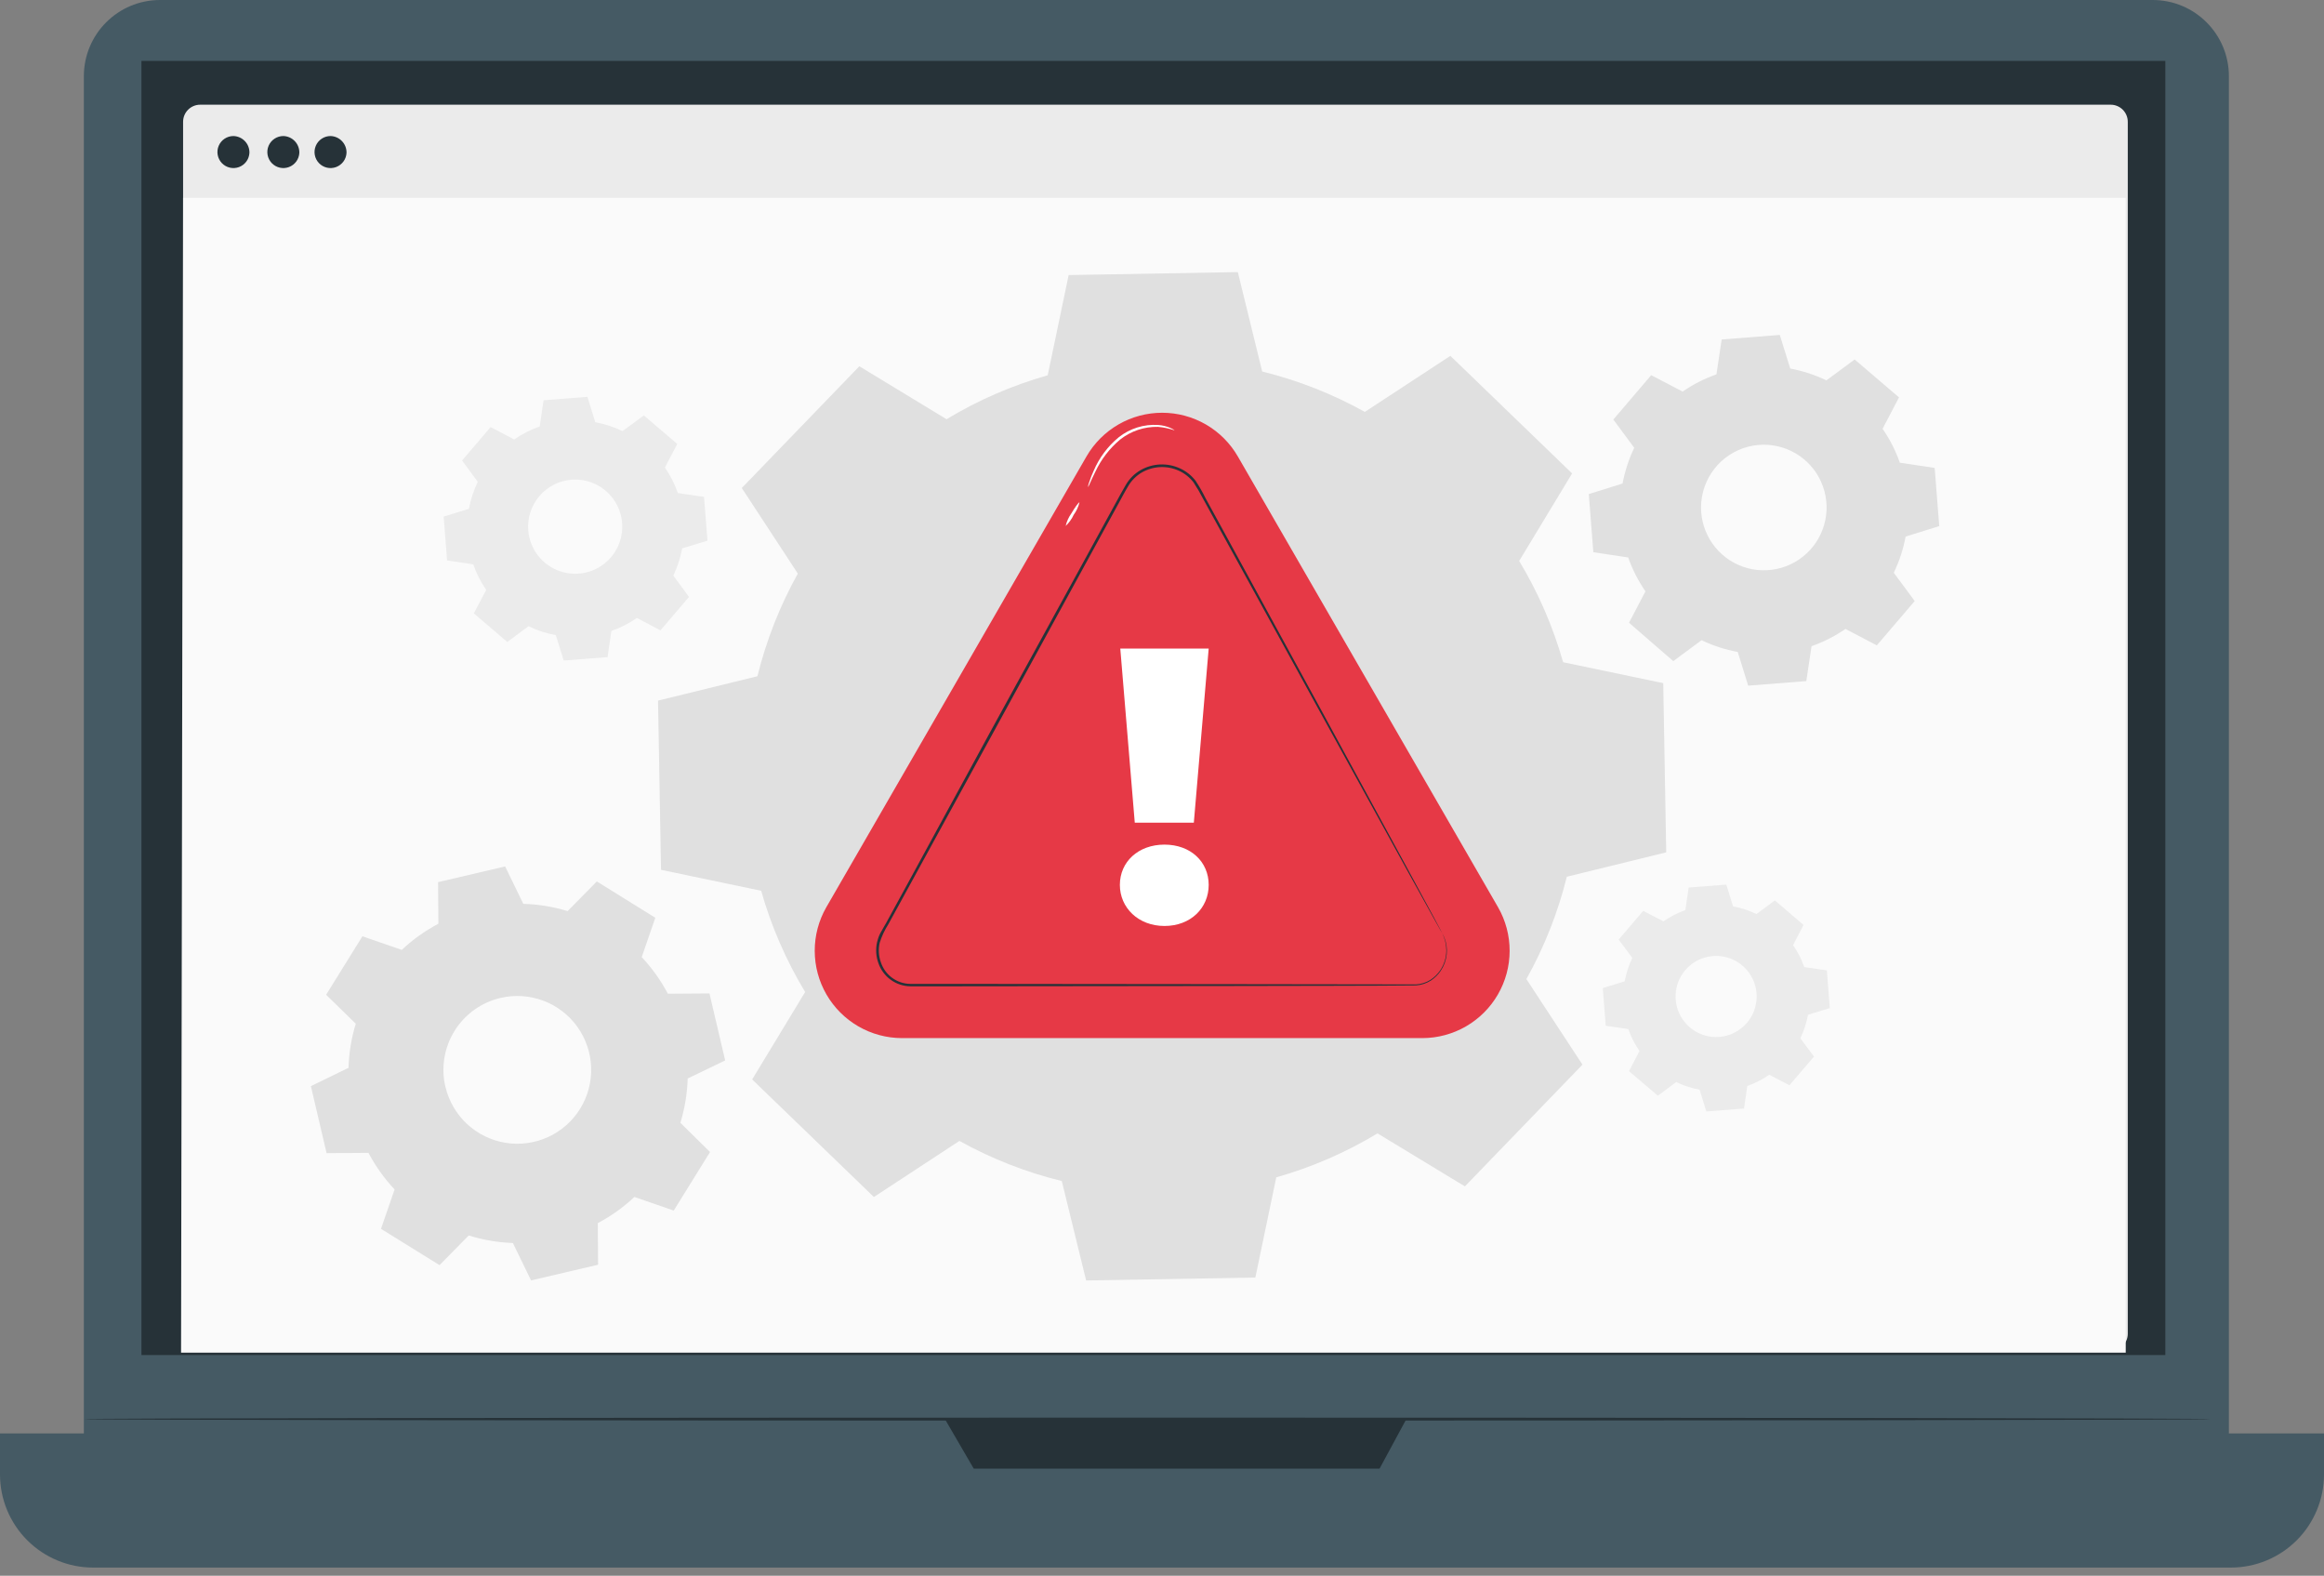 <svg width="208" height="141" viewBox="0 0 208 141" fill="none" xmlns="http://www.w3.org/2000/svg">
<rect x="0" y="0" width="208" height="141" fill="#808080" stroke="none"/>
<path d="M192.666 0H14.327C10.559 0 7.505 3.054 7.505 6.822V130.306C7.505 134.074 10.559 137.128 14.327 137.128H192.666C196.434 137.128 199.488 134.074 199.488 130.306V6.822C199.488 3.054 196.434 0 192.666 0Z" fill="#455A64"/>
<path d="M0 128.269H208V131.935C208 134.146 207.122 136.266 205.559 137.829C203.996 139.391 201.876 140.27 199.666 140.27H8.334C6.124 140.27 4.004 139.391 2.441 137.829C0.878 136.266 0 134.146 0 131.935V128.269Z" fill="#455A64"/>
<path d="M193.799 5.45H12.66V121.251H193.799V5.45Z" fill="#263238"/>
<path d="M84.572 126.986L87.152 131.42H123.47L125.868 126.986H84.572Z" fill="#263238"/>
<path d="M188.907 9.369H17.918C17.073 9.369 16.387 10.054 16.387 10.9V119.345C16.387 120.191 17.073 120.876 17.918 120.876H188.907C189.752 120.876 190.438 120.191 190.438 119.345V10.9C190.438 10.054 189.752 9.369 188.907 9.369Z" fill="#EBEBEB"/>
<path d="M190.255 121.04H16.205L16.387 17.703H190.255V121.04Z" fill="#FAFAFA"/>
<path d="M31.014 13.676C31 13.956 30.905 14.226 30.739 14.452C30.573 14.678 30.345 14.851 30.082 14.949C29.82 15.047 29.534 15.065 29.261 15.002C28.988 14.939 28.739 14.797 28.546 14.595C28.352 14.392 28.223 14.137 28.173 13.861C28.123 13.585 28.155 13.3 28.266 13.043C28.376 12.785 28.559 12.565 28.793 12.411C29.027 12.256 29.301 12.174 29.581 12.173C29.97 12.183 30.34 12.347 30.608 12.629C30.877 12.91 31.023 13.287 31.014 13.676Z" fill="#263238"/>
<path d="M22.324 13.676C22.31 13.956 22.215 14.226 22.049 14.452C21.884 14.678 21.655 14.851 21.393 14.949C21.13 15.047 20.844 15.065 20.571 15.002C20.298 14.939 20.049 14.797 19.856 14.595C19.663 14.392 19.533 14.137 19.483 13.861C19.433 13.585 19.465 13.3 19.576 13.043C19.686 12.785 19.869 12.565 20.103 12.411C20.337 12.256 20.611 12.174 20.891 12.173C21.28 12.183 21.65 12.347 21.918 12.629C22.187 12.91 22.333 13.287 22.324 13.676Z" fill="#263238"/>
<path d="M26.791 13.676C26.777 13.956 26.681 14.226 26.516 14.452C26.35 14.678 26.122 14.851 25.859 14.949C25.597 15.047 25.311 15.065 25.038 15.002C24.765 14.939 24.516 14.797 24.323 14.595C24.129 14.392 24 14.137 23.95 13.861C23.9 13.585 23.932 13.3 24.042 13.043C24.152 12.785 24.336 12.565 24.57 12.411C24.804 12.256 25.078 12.174 25.358 12.173C25.747 12.183 26.116 12.347 26.385 12.629C26.654 12.91 26.799 13.287 26.791 13.676Z" fill="#263238"/>
<path d="M197.84 126.986C197.84 127.061 155.233 127.118 102.677 127.118C50.121 127.118 7.505 127.061 7.505 126.986C7.505 126.912 50.112 126.851 102.677 126.851C155.243 126.851 197.84 126.912 197.84 126.986Z" fill="#263238"/>
<path d="M84.717 37.513C87.547 35.804 90.592 34.482 93.772 33.58L95.645 24.614L110.787 24.347L112.968 33.243C116.177 34.035 119.266 35.25 122.155 36.857L129.81 31.843L140.705 42.363L135.967 50.196C137.676 53.027 138.998 56.074 139.9 59.256L148.861 61.129L149.128 76.271L140.232 78.452C139.438 81.652 138.221 84.732 136.613 87.611L141.632 95.266L131.111 106.161L123.288 101.418C120.457 103.127 117.41 104.45 114.228 105.351L112.355 114.317L97.209 114.579L95.032 105.683C91.831 104.899 88.75 103.691 85.869 102.092L78.214 107.111L67.319 96.591L72.061 88.767C70.351 85.936 69.027 82.889 68.124 79.707L59.162 77.834L58.895 62.693L67.791 60.511C68.583 57.302 69.798 54.213 71.406 51.325L66.391 43.669L76.912 32.774L84.717 37.513ZM92.789 57.688C90.557 59.999 89.061 62.921 88.49 66.083C87.918 69.245 88.297 72.505 89.579 75.452C90.861 78.398 92.987 80.898 95.69 82.636C98.392 84.374 101.55 85.272 104.762 85.216C107.975 85.159 111.099 84.152 113.739 82.32C116.379 80.489 118.416 77.915 119.594 74.926C120.771 71.936 121.036 68.664 120.354 65.524C119.673 62.384 118.075 59.517 115.764 57.285C114.228 55.803 112.415 54.639 110.429 53.858C108.444 53.078 106.323 52.696 104.19 52.734C102.056 52.773 99.951 53.232 97.995 54.084C96.039 54.936 94.27 56.166 92.789 57.702V57.688Z" fill="#E0E0E0"/>
<path d="M145.214 43.304C145.421 42.184 145.775 41.096 146.267 40.069L144.394 37.541L147.784 33.57L150.593 35.04C151.53 34.395 152.549 33.877 153.623 33.5L154.091 30.377L159.293 29.97L160.229 32.98C161.35 33.187 162.438 33.543 163.464 34.038L165.993 32.166L169.963 35.56L168.493 38.369C169.141 39.307 169.661 40.328 170.038 41.403L173.156 41.871L173.564 47.078L170.553 48.014C170.347 49.136 169.992 50.224 169.495 51.25L171.368 53.783L167.978 57.748L165.169 56.278C164.231 56.926 163.21 57.446 162.135 57.823L161.666 60.946L156.465 61.353L155.528 58.338C154.408 58.133 153.32 57.779 152.293 57.285L149.76 59.158L145.799 55.726L147.269 52.916C146.622 51.978 146.102 50.958 145.724 49.883L142.606 49.414L142.198 44.208L145.209 43.271L145.214 43.304ZM152.27 44.882C152.158 46.053 152.418 47.229 153.01 48.245C153.603 49.261 154.5 50.065 155.574 50.544C156.648 51.023 157.846 51.153 158.998 50.916C160.15 50.678 161.198 50.085 161.995 49.22C162.792 48.355 163.297 47.262 163.44 46.094C163.583 44.927 163.355 43.744 162.79 42.712C162.225 41.681 161.35 40.853 160.289 40.345C159.228 39.837 158.035 39.675 156.877 39.882C155.668 40.097 154.563 40.703 153.731 41.606C152.899 42.509 152.386 43.66 152.27 44.882Z" fill="#E0E0E0"/>
<path d="M31.192 95.57C31.23 94.225 31.449 92.891 31.843 91.604L29.188 89.015L32.437 83.781L35.958 84.998C36.941 84.075 38.044 83.288 39.236 82.657L39.208 78.935L45.21 77.53L46.835 80.878C48.18 80.915 49.514 81.134 50.8 81.528L53.417 78.874L58.652 82.123L57.435 85.644C58.358 86.627 59.145 87.73 59.776 88.921L63.498 88.893L64.903 94.891L61.55 96.506C61.508 97.852 61.288 99.185 60.895 100.472L63.55 103.085L60.3 108.324L56.779 107.107C55.797 108.03 54.694 108.818 53.502 109.448L53.53 113.17L47.532 114.574L45.903 111.227C44.561 111.18 43.232 110.953 41.951 110.553L39.339 113.207L34.099 109.958L35.317 106.437C34.394 105.454 33.607 104.351 32.976 103.16L29.23 103.188L27.825 97.19L31.173 95.561L31.192 95.57ZM39.868 97.255C40.168 98.527 40.839 99.681 41.796 100.572C42.752 101.462 43.951 102.05 45.24 102.259C46.53 102.469 47.853 102.292 49.042 101.75C50.231 101.208 51.233 100.326 51.922 99.215C52.61 98.104 52.953 96.814 52.908 95.508C52.864 94.202 52.433 92.939 51.671 91.877C50.909 90.816 49.849 90.004 48.626 89.545C47.402 89.085 46.07 88.999 44.798 89.296C43.949 89.494 43.148 89.857 42.441 90.365C41.733 90.874 41.133 91.517 40.675 92.258C40.217 92.999 39.91 93.823 39.771 94.683C39.633 95.543 39.665 96.422 39.868 97.269V97.255Z" fill="#E0E0E0"/>
<path d="M41.965 45.556C42.118 44.711 42.386 43.89 42.761 43.117L41.356 41.207L43.913 38.215L46.02 39.325C46.727 38.837 47.495 38.445 48.305 38.159L48.651 35.818L52.575 35.509L53.277 37.779C54.121 37.937 54.942 38.204 55.716 38.575L57.627 37.171L60.614 39.727L59.509 41.834C59.997 42.54 60.388 43.309 60.67 44.119L63.011 44.461L63.32 48.384L61.054 49.068C60.899 49.912 60.633 50.733 60.263 51.507L61.667 53.413L59.111 56.405L57.004 55.295C56.298 55.785 55.53 56.177 54.719 56.461L54.377 58.802L50.454 59.106L49.747 56.835C48.901 56.682 48.081 56.414 47.307 56.039L45.402 57.444L42.41 54.888L43.515 52.781C43.027 52.075 42.636 51.306 42.354 50.496L40.013 50.149L39.709 46.226L41.979 45.524L41.965 45.556ZM47.279 47.462C47.346 48.292 47.656 49.084 48.172 49.737C48.688 50.391 49.386 50.877 50.178 51.135C50.97 51.392 51.821 51.409 52.622 51.183C53.424 50.957 54.14 50.499 54.682 49.866C55.223 49.233 55.565 48.454 55.664 47.627C55.763 46.801 55.614 45.963 55.238 45.221C54.861 44.478 54.273 43.863 53.547 43.455C52.822 43.046 51.991 42.862 51.161 42.925C50.608 42.967 50.068 43.118 49.574 43.369C49.079 43.62 48.639 43.966 48.278 44.387C47.917 44.809 47.643 45.297 47.472 45.825C47.301 46.353 47.235 46.909 47.279 47.462Z" fill="#EBEBEB"/>
<path d="M145.41 87.812C145.546 87.086 145.776 86.381 146.094 85.714L144.872 84.076L147.068 81.505L148.88 82.442C149.486 82.021 150.146 81.684 150.842 81.439L151.137 79.417L154.508 79.155L155.112 81.107C155.838 81.24 156.544 81.47 157.209 81.791L158.848 80.569L161.418 82.764L160.482 84.572C160.902 85.18 161.239 85.841 161.484 86.538L163.507 86.833L163.769 90.204L161.816 90.808C161.683 91.535 161.453 92.24 161.133 92.906L162.355 94.545L160.159 97.11L158.352 96.174C157.743 96.592 157.082 96.929 156.385 97.176L156.09 99.194L152.719 99.456L152.115 97.508C151.389 97.373 150.684 97.143 150.018 96.825L148.379 98.047L145.799 95.851L146.735 94.044C146.315 93.437 145.978 92.778 145.733 92.082L143.715 91.787L143.449 88.416L145.401 87.812H145.41ZM149.975 89.446C150.031 90.162 150.298 90.846 150.742 91.411C151.187 91.976 151.789 92.395 152.473 92.618C153.156 92.839 153.89 92.853 154.582 92.658C155.273 92.462 155.891 92.065 156.357 91.518C156.822 90.971 157.115 90.297 157.198 89.583C157.28 88.869 157.149 88.147 156.821 87.508C156.492 86.869 155.981 86.341 155.353 85.993C154.724 85.644 154.006 85.49 153.29 85.55C152.335 85.629 151.45 86.083 150.828 86.813C150.207 87.543 149.9 88.49 149.975 89.446Z" fill="#EBEBEB"/>
<path d="M104.002 92.892H80.719C79.35 92.889 78.006 92.526 76.822 91.841C75.637 91.155 74.653 90.171 73.968 88.986C73.284 87.801 72.922 86.457 72.919 85.088C72.916 83.72 73.273 82.374 73.953 81.187L85.602 61.012L97.246 40.837C97.933 39.65 98.92 38.664 100.108 37.979C101.296 37.294 102.643 36.934 104.014 36.934C105.385 36.934 106.733 37.294 107.921 37.979C109.108 38.664 110.095 39.65 110.782 40.837L122.431 61.012L134.08 81.187C134.76 82.375 135.117 83.721 135.114 85.09C135.111 86.459 134.749 87.803 134.063 88.988C133.378 90.173 132.393 91.157 131.208 91.842C130.023 92.527 128.679 92.889 127.31 92.892H104.002Z" fill="#E63946"/>
<path d="M129.079 83.5C129.079 83.5 129.14 83.617 129.257 83.86C129.457 84.348 129.534 84.878 129.48 85.402C129.426 85.926 129.243 86.429 128.948 86.866C128.717 87.211 128.419 87.507 128.073 87.737C127.67 87.993 127.21 88.145 126.734 88.177C122.763 88.219 117.033 88.21 109.944 88.229L85.045 88.257H81.486C80.852 88.25 80.235 88.046 79.721 87.674C79.207 87.302 78.821 86.779 78.616 86.178C78.399 85.578 78.359 84.928 78.499 84.305C78.537 84.15 78.588 83.996 78.64 83.837C78.691 83.678 78.775 83.542 78.846 83.401L79.314 82.582C79.913 81.482 80.522 80.377 81.131 79.258L88.678 65.404L96.272 51.559C97.493 49.321 98.695 47.125 99.877 44.971C100.177 44.437 100.453 43.899 100.772 43.37C101.088 42.829 101.54 42.381 102.083 42.068C102.615 41.764 103.212 41.59 103.824 41.562C104.436 41.535 105.046 41.654 105.604 41.909C106.156 42.159 106.639 42.542 107.008 43.023C107.328 43.509 107.617 44.014 107.874 44.536C108.422 45.538 108.965 46.526 109.494 47.499C110.562 49.447 111.594 51.337 112.589 53.169C114.588 56.826 116.447 60.235 118.142 63.343C121.532 69.566 124.271 74.604 126.167 78.092L128.34 82.105C128.583 82.573 128.77 82.91 128.897 83.153C129.023 83.397 129.084 83.514 129.084 83.514C129.084 83.514 129.009 83.397 128.878 83.163L128.298 82.128L126.083 78.134C124.173 74.655 121.401 69.636 117.992 63.428L112.416 53.263L109.307 47.602C108.773 46.629 108.235 45.641 107.682 44.639C107.425 44.133 107.139 43.642 106.826 43.169C106.48 42.719 106.03 42.361 105.515 42.124C104.99 41.884 104.416 41.772 103.839 41.798C103.262 41.824 102.7 41.987 102.2 42.274C101.692 42.571 101.27 42.993 100.973 43.501C100.664 44.011 100.383 44.559 100.088 45.093L96.483 51.681C94.039 56.157 91.501 60.787 88.907 65.535L81.327 79.379C80.714 80.499 80.11 81.608 79.506 82.704C79.177 83.22 78.917 83.777 78.733 84.361C78.6 84.945 78.637 85.554 78.841 86.117C79.026 86.674 79.381 87.16 79.857 87.505C80.332 87.85 80.904 88.038 81.491 88.041H85.049L109.949 88.065L126.734 88.088C127.194 88.061 127.64 87.92 128.031 87.676C128.372 87.455 128.666 87.168 128.897 86.833C129.257 86.303 129.45 85.677 129.449 85.035C129.444 84.502 129.317 83.977 129.079 83.5Z" fill="#263238"/>
<path d="M100.229 79.183C100.229 77.118 101.877 75.578 104.222 75.578C106.568 75.578 108.179 77.118 108.179 79.183C108.179 81.248 106.568 82.858 104.222 82.858C101.877 82.858 100.229 81.22 100.229 79.183ZM100.266 58.034H108.179L106.849 73.616H101.563L100.266 58.034Z" fill="white"/>
<path d="M105.117 38.505C104.638 38.343 104.141 38.24 103.637 38.196C102.413 38.17 101.218 38.57 100.257 39.329C99.319 40.111 98.563 41.09 98.042 42.195C97.616 43.037 97.415 43.599 97.377 43.576C97.39 43.438 97.423 43.302 97.476 43.173C97.593 42.814 97.73 42.463 97.888 42.12C98.383 40.96 99.148 39.935 100.121 39.133C101.123 38.337 102.384 37.944 103.661 38.028C104.043 38.056 104.418 38.148 104.77 38.299C105 38.407 105.126 38.491 105.117 38.505Z" fill="white"/>
<path d="M95.378 47.064C95.474 46.66 95.647 46.279 95.888 45.94C96.23 45.364 96.553 44.924 96.614 44.957C96.515 45.355 96.34 45.73 96.099 46.062C95.925 46.439 95.681 46.779 95.378 47.064Z" fill="white"/>
</svg>
